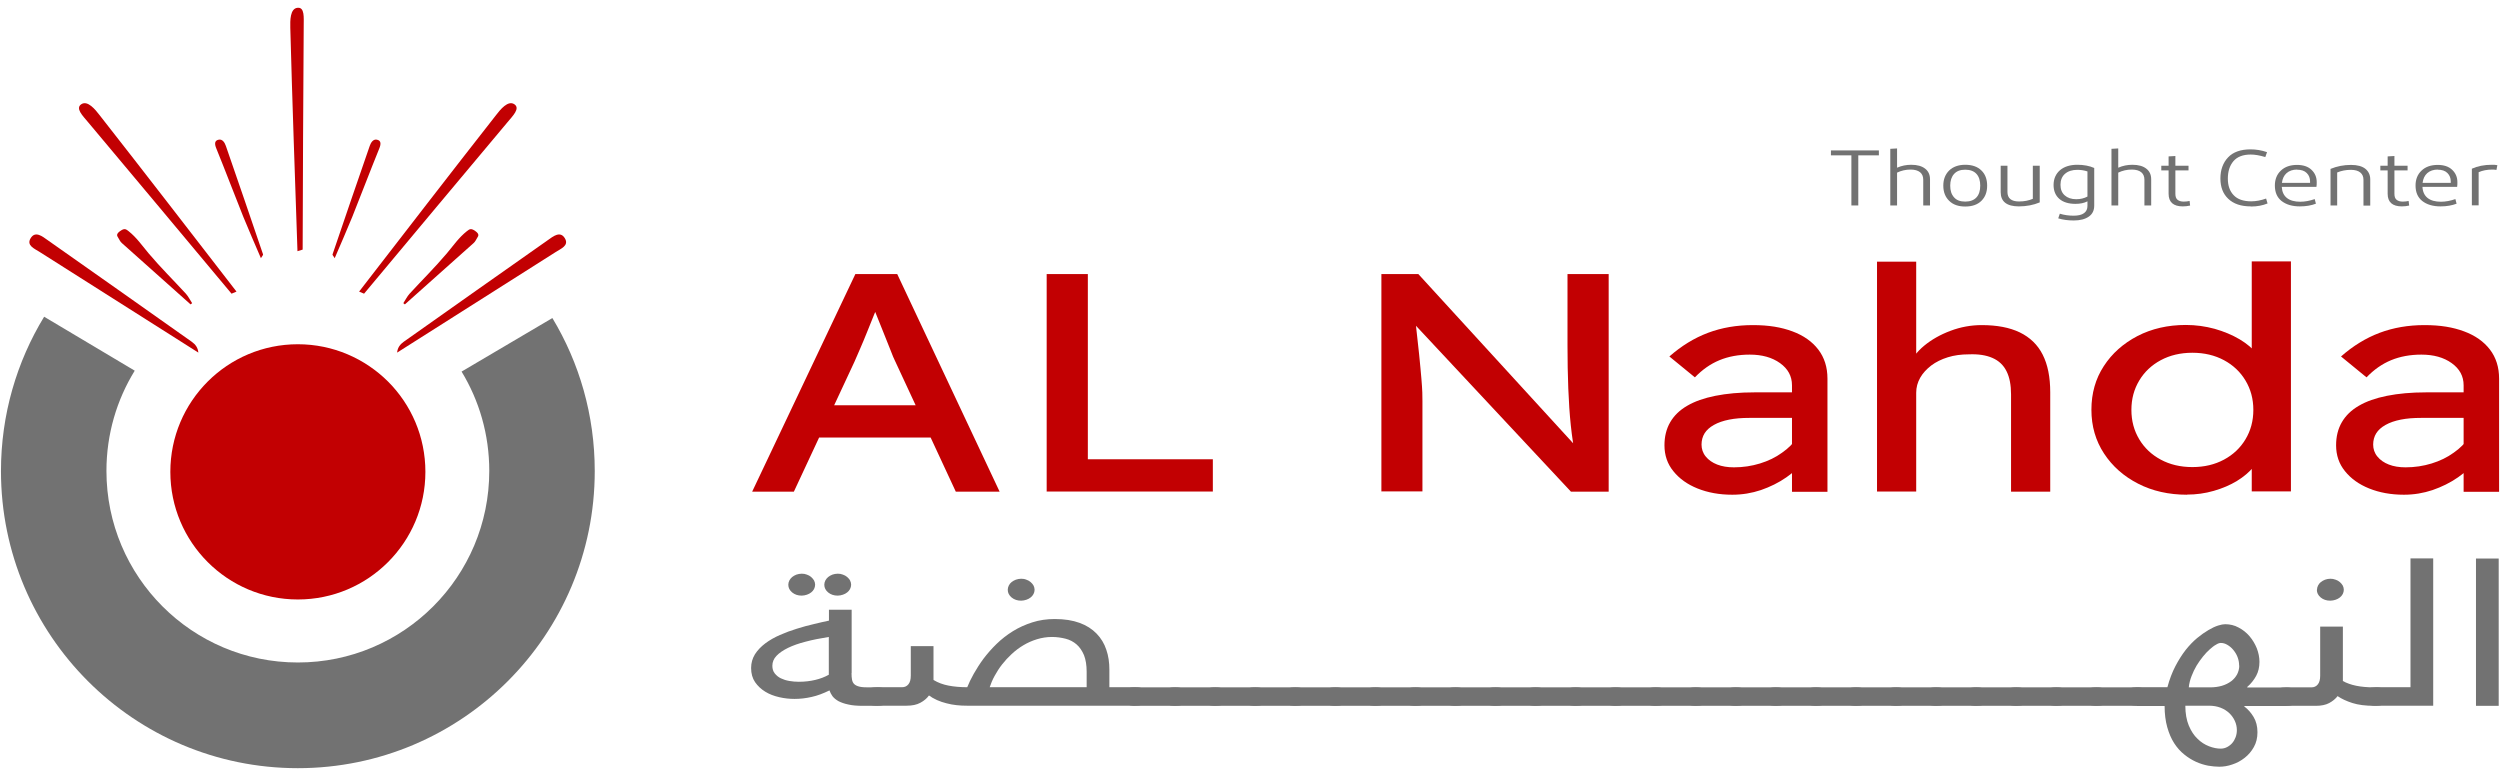 <svg width="196" height="61" viewBox="0 0 196 61" fill="none" xmlns="http://www.w3.org/2000/svg">
<g clip-path="url(#clip0_205_8313)">
<path d="M33.351 36.994C33.351 42.518 28.873 46.999 23.353 46.999C17.834 46.999 13.355 42.518 13.355 36.994C13.355 34.232 14.47 31.731 16.282 29.917C18.094 28.104 20.593 26.989 23.353 26.989C26.113 26.989 28.613 28.114 30.425 29.917C32.237 31.731 33.351 34.232 33.351 36.994Z" fill="#C20002"/>
<path d="M15.552 27.645C11.386 24.998 7.262 22.382 3.128 19.766C2.711 19.495 2.055 19.255 2.399 18.682C2.763 18.067 3.336 18.546 3.722 18.817C7.502 21.465 11.272 24.143 15.042 26.801C15.313 26.999 15.511 27.238 15.552 27.645Z" fill="#C20002"/>
<path d="M14.938 23.861C13.147 22.256 11.345 20.662 9.554 19.057C9.419 18.942 9.356 18.776 9.263 18.63C9.148 18.473 9.117 18.327 9.429 18.108C9.783 17.858 9.887 17.983 10.075 18.119C10.71 18.619 11.158 19.276 11.658 19.87C12.585 20.964 13.605 21.975 14.574 23.028C14.772 23.247 14.897 23.518 15.063 23.768C15.022 23.799 14.991 23.83 14.949 23.861H14.938Z" fill="#C20002"/>
<path d="M18.156 23.028C14.407 18.546 10.668 14.055 6.908 9.583C6.481 9.073 5.898 8.499 6.367 8.176C6.867 7.832 7.481 8.604 7.794 9.01C11.407 13.617 14.969 18.244 18.541 22.861C18.406 22.913 18.281 22.965 18.145 23.028H18.156Z" fill="#C20002"/>
<path d="M20.457 20.245C19.978 19.12 19.509 18.067 19.082 17.015C18.363 15.222 17.687 13.429 16.958 11.637C16.812 11.282 16.812 11.011 17.155 10.949C17.437 10.897 17.614 11.168 17.707 11.439C18.686 14.274 19.665 17.108 20.623 19.943C20.644 19.995 20.55 20.068 20.446 20.256L20.457 20.245Z" fill="#C20002"/>
<path d="M31.133 27.645C35.298 24.998 39.423 22.382 43.557 19.766C43.974 19.495 44.63 19.255 44.286 18.682C43.922 18.067 43.349 18.546 42.964 18.817C39.183 21.465 35.413 24.143 31.643 26.801C31.372 26.999 31.174 27.238 31.133 27.645Z" fill="#C20002"/>
<path d="M31.746 23.861C33.537 22.256 35.339 20.662 37.13 19.057C37.266 18.942 37.328 18.776 37.422 18.63C37.536 18.473 37.568 18.327 37.255 18.108C36.901 17.858 36.797 17.983 36.61 18.119C35.974 18.619 35.526 19.276 35.027 19.87C34.1 20.964 33.079 21.975 32.111 23.028C31.913 23.247 31.788 23.518 31.621 23.768C31.663 23.799 31.694 23.83 31.736 23.861H31.746Z" fill="#C20002"/>
<path d="M28.54 23.028C32.289 18.546 36.028 14.055 39.787 9.583C40.214 9.073 40.797 8.499 40.329 8.176C39.829 7.832 39.214 8.604 38.902 9.01C35.288 13.617 31.726 18.244 28.154 22.861C28.29 22.913 28.415 22.965 28.55 23.028H28.54Z" fill="#C20002"/>
<path d="M23.728 19.568C23.748 13.721 23.769 7.884 23.811 2.038C23.811 1.371 23.894 0.558 23.332 0.61C22.728 0.662 22.749 1.652 22.759 2.163C22.915 8.01 23.124 13.856 23.322 19.693C23.457 19.651 23.592 19.61 23.728 19.568Z" fill="#C20002"/>
<path d="M26.238 20.245C26.717 19.12 27.186 18.067 27.613 17.015C28.331 15.222 29.008 13.429 29.737 11.637C29.883 11.282 29.883 11.011 29.539 10.949C29.258 10.897 29.081 11.168 28.987 11.439C28.008 14.274 27.029 17.108 26.071 19.943C26.05 19.995 26.144 20.068 26.248 20.256L26.238 20.245Z" fill="#C20002"/>
<path d="M36.183 29.125C37.568 31.397 38.359 34.065 38.359 36.921C38.359 45.217 31.642 51.939 23.352 51.939C15.062 51.939 8.345 45.217 8.345 36.921C8.345 34.034 9.157 31.345 10.563 29.062L3.461 24.831C1.315 28.354 0.076 32.502 0.076 36.931C0.076 49.792 10.491 60.225 23.352 60.225C36.214 60.225 46.628 49.792 46.628 36.931C46.628 32.544 45.42 28.437 43.306 24.935L36.183 29.135V29.125Z" fill="#727272"/>
<path d="M66.76 52.763C66.76 52.982 66.77 53.159 66.802 53.305C66.833 53.451 66.895 53.565 66.989 53.649C67.083 53.732 67.218 53.795 67.395 53.836C67.572 53.878 67.791 53.889 68.083 53.889H68.78C69.02 53.889 69.197 53.92 69.311 53.982C69.426 54.045 69.489 54.16 69.489 54.316V54.868C69.489 54.972 69.468 55.056 69.436 55.118C69.395 55.181 69.353 55.222 69.28 55.254C69.218 55.285 69.134 55.306 69.051 55.316C68.968 55.327 68.874 55.337 68.77 55.337H67.635C67.197 55.337 66.812 55.306 66.51 55.233C66.198 55.17 65.948 55.077 65.739 54.972C65.541 54.858 65.385 54.733 65.271 54.587C65.167 54.441 65.083 54.285 65.031 54.128C64.542 54.368 64.073 54.545 63.636 54.639C63.188 54.743 62.74 54.795 62.292 54.795C61.897 54.795 61.501 54.754 61.095 54.66C60.688 54.566 60.324 54.431 60.001 54.232C59.678 54.034 59.407 53.784 59.199 53.482C58.991 53.18 58.887 52.805 58.887 52.377C58.887 51.971 58.991 51.617 59.189 51.293C59.397 50.97 59.668 50.689 60.001 50.439C60.334 50.189 60.72 49.97 61.147 49.782C61.574 49.595 62.021 49.428 62.469 49.292C62.917 49.146 63.365 49.032 63.802 48.928C64.24 48.823 64.635 48.73 64.99 48.657V47.802H66.77V52.773L66.76 52.763ZM64.979 49.938C64.323 50.043 63.719 50.157 63.177 50.303C62.636 50.439 62.167 50.605 61.782 50.793C61.397 50.981 61.095 51.189 60.876 51.418C60.657 51.648 60.553 51.908 60.553 52.2C60.553 52.44 60.615 52.638 60.74 52.794C60.865 52.95 61.022 53.086 61.219 53.18C61.417 53.274 61.636 53.347 61.886 53.388C62.126 53.43 62.376 53.451 62.626 53.451C63.094 53.451 63.521 53.399 63.917 53.305C64.313 53.211 64.667 53.076 64.979 52.898V49.938ZM61.803 45.843C61.803 45.728 61.834 45.613 61.886 45.509C61.938 45.405 62.021 45.311 62.105 45.238C62.199 45.165 62.303 45.103 62.438 45.05C62.563 45.009 62.709 44.977 62.855 44.977C63 44.977 63.136 44.998 63.261 45.05C63.386 45.092 63.5 45.155 63.594 45.238C63.688 45.322 63.761 45.405 63.823 45.509C63.875 45.613 63.906 45.728 63.906 45.843C63.906 45.957 63.875 46.072 63.823 46.176C63.771 46.28 63.688 46.374 63.594 46.447C63.5 46.52 63.386 46.583 63.261 46.624C63.136 46.666 62.99 46.697 62.855 46.697C62.553 46.697 62.313 46.614 62.105 46.447C61.907 46.28 61.803 46.082 61.803 45.843ZM64.625 45.843C64.625 45.728 64.656 45.613 64.708 45.509C64.76 45.405 64.844 45.311 64.927 45.238C65.021 45.165 65.125 45.103 65.26 45.05C65.385 45.009 65.531 44.977 65.677 44.977C65.823 44.977 65.958 44.998 66.083 45.05C66.208 45.092 66.323 45.155 66.416 45.238C66.51 45.322 66.593 45.405 66.645 45.509C66.698 45.613 66.729 45.728 66.729 45.843C66.729 45.957 66.698 46.072 66.645 46.176C66.593 46.28 66.51 46.374 66.416 46.447C66.323 46.52 66.208 46.583 66.083 46.624C65.958 46.666 65.812 46.697 65.677 46.697C65.375 46.697 65.135 46.614 64.927 46.447C64.729 46.28 64.625 46.082 64.625 45.843Z" fill="#727272"/>
<path d="M73.197 53.315C73.54 53.524 73.936 53.67 74.374 53.753C74.811 53.836 75.3 53.878 75.832 53.878C75.957 53.565 76.123 53.211 76.342 52.825C76.561 52.44 76.811 52.044 77.102 51.648C77.404 51.252 77.737 50.866 78.123 50.491C78.508 50.116 78.935 49.782 79.404 49.49C79.872 49.199 80.383 48.969 80.935 48.792C81.487 48.615 82.07 48.532 82.695 48.532C83.455 48.532 84.101 48.636 84.642 48.834C85.184 49.032 85.621 49.313 85.975 49.678C86.319 50.032 86.579 50.46 86.735 50.939C86.902 51.418 86.975 51.94 86.975 52.502V53.878H89.016C89.256 53.878 89.433 53.909 89.547 53.972C89.662 54.034 89.724 54.149 89.724 54.305V54.858C89.724 54.962 89.704 55.045 89.672 55.108C89.641 55.17 89.589 55.212 89.516 55.243C89.443 55.275 89.37 55.295 89.287 55.306C89.204 55.316 89.11 55.327 89.006 55.327H75.811C75.54 55.327 75.269 55.316 74.998 55.285C74.728 55.254 74.467 55.212 74.207 55.139C73.947 55.077 73.707 54.993 73.468 54.889C73.228 54.785 73.02 54.66 72.832 54.524C72.666 54.754 72.447 54.941 72.155 55.097C71.874 55.254 71.51 55.327 71.072 55.327H68.739C68.5 55.327 68.323 55.295 68.208 55.233C68.094 55.17 68.031 55.056 68.031 54.899V54.347C68.031 54.243 68.052 54.159 68.083 54.097C68.115 54.034 68.167 53.993 68.24 53.961C68.302 53.93 68.385 53.909 68.469 53.899C68.552 53.889 68.646 53.878 68.75 53.878H70.718C70.926 53.878 71.093 53.805 71.218 53.649C71.343 53.503 71.406 53.274 71.406 52.961V50.658H73.186V53.294L73.197 53.315ZM85.194 52.669C85.194 52.148 85.121 51.71 84.986 51.366C84.84 51.022 84.653 50.741 84.403 50.522C84.163 50.314 83.871 50.157 83.538 50.074C83.205 49.991 82.851 49.938 82.476 49.938C82.07 49.938 81.674 50.001 81.299 50.116C80.924 50.23 80.57 50.387 80.237 50.585C79.904 50.783 79.602 51.012 79.32 51.273C79.039 51.533 78.789 51.804 78.56 52.096C78.331 52.388 78.144 52.69 77.977 52.992C77.81 53.294 77.685 53.597 77.592 53.878H85.194V52.669ZM79.008 46.239C79.008 46.124 79.039 46.009 79.091 45.905C79.143 45.801 79.216 45.707 79.31 45.634C79.404 45.561 79.508 45.499 79.643 45.447C79.768 45.405 79.914 45.373 80.06 45.373C80.206 45.373 80.341 45.394 80.466 45.447C80.591 45.488 80.706 45.551 80.799 45.634C80.893 45.707 80.966 45.801 81.028 45.905C81.08 46.009 81.112 46.124 81.112 46.239C81.112 46.353 81.08 46.468 81.028 46.572C80.976 46.676 80.893 46.77 80.799 46.843C80.706 46.916 80.591 46.979 80.466 47.02C80.341 47.062 80.195 47.093 80.06 47.093C79.758 47.093 79.518 47.01 79.31 46.843C79.112 46.676 79.008 46.478 79.008 46.239Z" fill="#727272"/>
<path d="M92.869 54.868C92.869 54.972 92.849 55.056 92.817 55.118C92.776 55.181 92.734 55.222 92.661 55.254C92.588 55.285 92.515 55.306 92.432 55.316C92.349 55.326 92.255 55.337 92.151 55.337H89.006C88.901 55.337 88.818 55.337 88.725 55.316C88.641 55.316 88.558 55.285 88.495 55.254C88.433 55.222 88.381 55.17 88.339 55.118C88.297 55.056 88.287 54.972 88.287 54.868V54.316C88.287 54.159 88.35 54.055 88.464 53.982C88.579 53.909 88.766 53.888 88.995 53.888H92.14C92.38 53.888 92.557 53.919 92.671 53.982C92.786 54.044 92.849 54.159 92.849 54.316V54.868H92.869Z" fill="#727272"/>
<path d="M96.014 54.868C96.014 54.972 95.993 55.056 95.962 55.118C95.92 55.181 95.879 55.222 95.806 55.254C95.733 55.285 95.66 55.306 95.576 55.316C95.493 55.326 95.4 55.337 95.295 55.337H92.15C92.046 55.337 91.963 55.337 91.869 55.316C91.786 55.316 91.702 55.285 91.64 55.254C91.577 55.222 91.525 55.17 91.484 55.118C91.442 55.056 91.432 54.972 91.432 54.868V54.316C91.432 54.159 91.494 54.055 91.609 53.982C91.723 53.909 91.911 53.888 92.14 53.888H95.285C95.525 53.888 95.701 53.919 95.816 53.982C95.931 54.044 95.993 54.159 95.993 54.316V54.868H96.014Z" fill="#727272"/>
<path d="M99.159 54.868C99.159 54.972 99.138 55.056 99.106 55.118C99.065 55.181 99.023 55.222 98.95 55.254C98.877 55.285 98.804 55.306 98.721 55.316C98.638 55.326 98.544 55.337 98.44 55.337H95.295C95.191 55.337 95.107 55.337 95.014 55.316C94.93 55.316 94.847 55.285 94.784 55.254C94.722 55.222 94.67 55.17 94.628 55.118C94.587 55.056 94.576 54.972 94.576 54.868V54.316C94.576 54.159 94.639 54.055 94.753 53.982C94.868 53.909 95.055 53.888 95.284 53.888H98.43C98.669 53.888 98.846 53.919 98.961 53.982C99.075 54.044 99.138 54.159 99.138 54.316V54.868H99.159Z" fill="#727272"/>
<path d="M102.293 54.868C102.293 54.972 102.272 55.056 102.241 55.118C102.21 55.181 102.158 55.222 102.085 55.254C102.012 55.285 101.939 55.306 101.856 55.316C101.773 55.326 101.679 55.337 101.575 55.337H98.43C98.325 55.337 98.242 55.337 98.148 55.316C98.065 55.316 97.982 55.285 97.919 55.254C97.857 55.222 97.805 55.17 97.763 55.118C97.721 55.056 97.711 54.972 97.711 54.868V54.316C97.711 54.159 97.773 54.055 97.888 53.982C98.002 53.909 98.19 53.888 98.419 53.888H101.564C101.804 53.888 101.981 53.919 102.095 53.982C102.21 54.044 102.272 54.159 102.272 54.316V54.868H102.293Z" fill="#727272"/>
<path d="M105.438 54.868C105.438 54.972 105.417 55.056 105.386 55.118C105.354 55.181 105.302 55.222 105.229 55.254C105.157 55.285 105.084 55.306 105 55.316C104.917 55.326 104.823 55.337 104.719 55.337H101.574C101.48 55.337 101.387 55.337 101.293 55.316C101.21 55.316 101.126 55.285 101.064 55.254C101.001 55.222 100.949 55.17 100.908 55.118C100.876 55.056 100.855 54.972 100.855 54.868V54.316C100.855 54.159 100.918 54.055 101.033 53.982C101.147 53.909 101.335 53.888 101.564 53.888H104.709C104.948 53.888 105.125 53.919 105.24 53.982C105.354 54.044 105.417 54.159 105.417 54.316V54.868H105.438Z" fill="#727272"/>
<path d="M108.573 54.868C108.573 54.972 108.552 55.056 108.52 55.118C108.489 55.181 108.437 55.222 108.364 55.254C108.291 55.285 108.218 55.306 108.135 55.316C108.052 55.326 107.958 55.337 107.854 55.337H104.709C104.615 55.337 104.521 55.337 104.428 55.316C104.344 55.316 104.261 55.285 104.199 55.254C104.136 55.222 104.084 55.17 104.042 55.118C104.011 55.056 103.99 54.972 103.99 54.868V54.316C103.99 54.159 104.053 54.055 104.167 53.982C104.282 53.909 104.469 53.888 104.698 53.888H107.844C108.083 53.888 108.26 53.919 108.375 53.982C108.489 54.044 108.552 54.159 108.552 54.316V54.868H108.573Z" fill="#727272"/>
<path d="M111.719 54.868C111.719 54.972 111.698 55.056 111.667 55.118C111.636 55.181 111.584 55.222 111.511 55.254C111.438 55.285 111.365 55.306 111.282 55.316C111.198 55.326 111.105 55.337 111 55.337H107.855C107.762 55.337 107.668 55.337 107.574 55.316C107.491 55.316 107.407 55.285 107.345 55.254C107.283 55.222 107.23 55.17 107.189 55.118C107.158 55.056 107.137 54.972 107.137 54.868V54.316C107.137 54.159 107.199 54.055 107.314 53.982C107.428 53.909 107.616 53.888 107.845 53.888H110.99C111.23 53.888 111.407 53.919 111.521 53.982C111.636 54.044 111.698 54.159 111.698 54.316V54.868H111.719Z" fill="#727272"/>
<path d="M114.854 54.868C114.854 54.972 114.833 55.056 114.802 55.118C114.77 55.181 114.718 55.222 114.645 55.254C114.573 55.285 114.5 55.306 114.416 55.316C114.333 55.326 114.239 55.337 114.135 55.337H110.99C110.896 55.337 110.803 55.337 110.709 55.316C110.626 55.316 110.542 55.285 110.48 55.254C110.417 55.222 110.365 55.17 110.324 55.118C110.292 55.056 110.271 54.972 110.271 54.868V54.316C110.271 54.159 110.334 54.055 110.449 53.982C110.563 53.909 110.751 53.888 110.98 53.888H114.125C114.364 53.888 114.541 53.919 114.656 53.982C114.77 54.044 114.833 54.159 114.833 54.316V54.868H114.854Z" fill="#727272"/>
<path d="M117.998 54.868C117.998 54.972 117.977 55.056 117.946 55.118C117.915 55.181 117.863 55.222 117.79 55.254C117.717 55.285 117.644 55.306 117.561 55.316C117.478 55.326 117.384 55.337 117.28 55.337H114.135C114.041 55.337 113.947 55.337 113.853 55.316C113.77 55.316 113.687 55.285 113.624 55.254C113.562 55.222 113.51 55.17 113.468 55.118C113.437 55.056 113.416 54.972 113.416 54.868V54.316C113.416 54.159 113.478 54.055 113.593 53.982C113.708 53.909 113.895 53.888 114.124 53.888H117.269C117.509 53.888 117.686 53.919 117.8 53.982C117.915 54.044 117.977 54.159 117.977 54.316V54.868H117.998Z" fill="#727272"/>
<path d="M121.133 54.868C121.133 54.972 121.112 55.056 121.081 55.118C121.05 55.181 120.998 55.222 120.925 55.254C120.852 55.285 120.779 55.306 120.696 55.316C120.612 55.326 120.519 55.337 120.414 55.337H117.269C117.176 55.337 117.082 55.337 116.988 55.316C116.905 55.316 116.822 55.285 116.759 55.254C116.697 55.222 116.645 55.17 116.603 55.118C116.572 55.056 116.551 54.972 116.551 54.868V54.316C116.551 54.159 116.613 54.055 116.728 53.982C116.842 53.909 117.03 53.888 117.259 53.888H120.404C120.644 53.888 120.821 53.919 120.935 53.982C121.05 54.044 121.112 54.159 121.112 54.316V54.868H121.133Z" fill="#727272"/>
<path d="M124.278 54.868C124.278 54.972 124.257 55.056 124.226 55.118C124.194 55.181 124.142 55.222 124.069 55.254C123.996 55.285 123.924 55.306 123.84 55.316C123.757 55.326 123.663 55.337 123.559 55.337H120.414C120.32 55.337 120.226 55.337 120.133 55.316C120.049 55.316 119.966 55.285 119.904 55.254C119.841 55.222 119.789 55.17 119.747 55.118C119.716 55.056 119.695 54.972 119.695 54.868V54.316C119.695 54.159 119.758 54.055 119.872 53.982C119.987 53.909 120.174 53.888 120.403 53.888H123.549C123.788 53.888 123.965 53.919 124.08 53.982C124.194 54.044 124.257 54.159 124.257 54.316V54.868H124.278Z" fill="#727272"/>
<path d="M127.412 54.868C127.412 54.972 127.392 55.056 127.36 55.118C127.329 55.181 127.277 55.222 127.204 55.254C127.131 55.285 127.058 55.306 126.975 55.316C126.892 55.326 126.798 55.337 126.694 55.337H123.549C123.455 55.337 123.361 55.337 123.267 55.316C123.184 55.316 123.101 55.285 123.038 55.254C122.976 55.222 122.924 55.17 122.882 55.118C122.851 55.056 122.83 54.972 122.83 54.868V54.316C122.83 54.159 122.893 54.055 123.007 53.982C123.122 53.909 123.309 53.888 123.538 53.888H126.683C126.923 53.888 127.1 53.919 127.215 53.982C127.329 54.044 127.392 54.159 127.392 54.316V54.868H127.412Z" fill="#727272"/>
<path d="M130.559 54.868C130.559 54.972 130.538 55.056 130.507 55.118C130.476 55.181 130.423 55.222 130.351 55.254C130.278 55.285 130.205 55.306 130.121 55.316C130.038 55.326 129.944 55.337 129.84 55.337H126.695C126.601 55.337 126.508 55.337 126.414 55.316C126.331 55.316 126.247 55.285 126.185 55.254C126.122 55.222 126.07 55.17 126.029 55.118C125.997 55.056 125.977 54.972 125.977 54.868V54.316C125.977 54.159 126.039 54.055 126.154 53.982C126.268 53.909 126.456 53.888 126.685 53.888H129.83C130.069 53.888 130.246 53.919 130.361 53.982C130.476 54.044 130.538 54.159 130.538 54.316V54.868H130.559Z" fill="#727272"/>
<path d="M133.694 54.868C133.694 54.972 133.673 55.056 133.642 55.118C133.61 55.181 133.558 55.222 133.485 55.254C133.412 55.285 133.34 55.306 133.256 55.316C133.173 55.326 133.079 55.337 132.975 55.337H129.83C129.736 55.337 129.642 55.337 129.549 55.316C129.465 55.316 129.382 55.285 129.32 55.254C129.257 55.222 129.205 55.17 129.163 55.118C129.132 55.056 129.111 54.972 129.111 54.868V54.316C129.111 54.159 129.174 54.055 129.288 53.982C129.403 53.909 129.59 53.888 129.82 53.888H132.965C133.204 53.888 133.381 53.919 133.496 53.982C133.61 54.044 133.673 54.159 133.673 54.316V54.868H133.694Z" fill="#727272"/>
<path d="M136.838 54.868C136.838 54.972 136.817 55.056 136.786 55.118C136.755 55.181 136.703 55.222 136.63 55.254C136.557 55.285 136.484 55.306 136.401 55.316C136.317 55.326 136.224 55.337 136.12 55.337H132.974C132.881 55.337 132.787 55.337 132.693 55.316C132.61 55.316 132.527 55.285 132.464 55.254C132.402 55.222 132.35 55.17 132.308 55.118C132.277 55.056 132.256 54.972 132.256 54.868V54.316C132.256 54.159 132.318 54.055 132.433 53.982C132.547 53.909 132.735 53.888 132.964 53.888H136.109C136.349 53.888 136.526 53.919 136.64 53.982C136.755 54.044 136.817 54.159 136.817 54.316V54.868H136.838Z" fill="#727272"/>
<path d="M139.973 54.868C139.973 54.972 139.952 55.056 139.921 55.118C139.89 55.181 139.838 55.222 139.765 55.254C139.692 55.285 139.619 55.306 139.536 55.316C139.452 55.326 139.358 55.337 139.254 55.337H136.109C136.015 55.337 135.922 55.337 135.828 55.316C135.745 55.316 135.661 55.285 135.599 55.254C135.536 55.222 135.484 55.17 135.443 55.118C135.411 55.056 135.391 54.972 135.391 54.868V54.316C135.391 54.159 135.453 54.055 135.568 53.982C135.682 53.909 135.87 53.888 136.099 53.888H139.244C139.483 53.888 139.661 53.919 139.775 53.982C139.89 54.044 139.952 54.159 139.952 54.316V54.868H139.973Z" fill="#727272"/>
<path d="M143.117 54.868C143.117 54.972 143.097 55.056 143.065 55.118C143.034 55.181 142.982 55.222 142.909 55.254C142.836 55.285 142.763 55.306 142.68 55.316C142.597 55.326 142.503 55.337 142.399 55.337H139.254C139.16 55.337 139.066 55.337 138.973 55.316C138.889 55.316 138.806 55.285 138.743 55.254C138.681 55.222 138.629 55.17 138.587 55.118C138.556 55.056 138.535 54.972 138.535 54.868V54.316C138.535 54.159 138.598 54.055 138.712 53.982C138.827 53.909 139.014 53.888 139.243 53.888H142.388C142.628 53.888 142.805 53.919 142.92 53.982C143.034 54.044 143.097 54.159 143.097 54.316V54.868H143.117Z" fill="#727272"/>
<path d="M146.262 54.868C146.262 54.972 146.241 55.056 146.21 55.118C146.179 55.181 146.127 55.222 146.054 55.254C145.981 55.285 145.908 55.306 145.825 55.316C145.741 55.326 145.648 55.337 145.543 55.337H142.398C142.305 55.337 142.211 55.337 142.117 55.316C142.034 55.316 141.95 55.285 141.888 55.254C141.825 55.222 141.773 55.17 141.732 55.118C141.701 55.056 141.68 54.972 141.68 54.868V54.316C141.68 54.159 141.742 54.055 141.857 53.982C141.971 53.909 142.159 53.888 142.388 53.888H145.533C145.773 53.888 145.95 53.919 146.064 53.982C146.179 54.044 146.241 54.159 146.241 54.316V54.868H146.262Z" fill="#727272"/>
<path d="M149.397 54.868C149.397 54.972 149.376 55.056 149.345 55.118C149.313 55.181 149.261 55.222 149.188 55.254C149.116 55.285 149.043 55.306 148.959 55.316C148.876 55.326 148.782 55.337 148.678 55.337H145.533C145.439 55.337 145.346 55.337 145.252 55.316C145.169 55.316 145.085 55.285 145.023 55.254C144.96 55.222 144.908 55.17 144.867 55.118C144.835 55.056 144.814 54.972 144.814 54.868V54.316C144.814 54.159 144.877 54.055 144.991 53.982C145.106 53.909 145.294 53.888 145.523 53.888H148.668C148.907 53.888 149.084 53.919 149.199 53.982C149.313 54.044 149.376 54.159 149.376 54.316V54.868H149.397Z" fill="#727272"/>
<path d="M152.543 54.868C152.543 54.972 152.522 55.056 152.491 55.118C152.46 55.181 152.408 55.222 152.335 55.254C152.262 55.285 152.189 55.306 152.106 55.316C152.023 55.326 151.929 55.337 151.825 55.337H148.68C148.586 55.337 148.492 55.337 148.398 55.316C148.315 55.316 148.232 55.285 148.169 55.254C148.107 55.222 148.055 55.17 148.013 55.118C147.982 55.056 147.961 54.972 147.961 54.868V54.316C147.961 54.159 148.023 54.055 148.138 53.982C148.253 53.909 148.44 53.888 148.669 53.888H151.814C152.054 53.888 152.231 53.919 152.345 53.982C152.46 54.044 152.522 54.159 152.522 54.316V54.868H152.543Z" fill="#727272"/>
<path d="M155.678 54.868C155.678 54.972 155.657 55.056 155.626 55.118C155.595 55.181 155.543 55.222 155.47 55.254C155.397 55.285 155.324 55.306 155.241 55.316C155.157 55.326 155.064 55.337 154.959 55.337H151.814C151.721 55.337 151.627 55.337 151.533 55.316C151.45 55.316 151.366 55.285 151.304 55.254C151.242 55.222 151.189 55.17 151.148 55.118C151.117 55.056 151.096 54.972 151.096 54.868V54.316C151.096 54.159 151.158 54.055 151.273 53.982C151.387 53.909 151.575 53.888 151.804 53.888H154.949C155.189 53.888 155.366 53.919 155.48 53.982C155.595 54.044 155.657 54.159 155.657 54.316V54.868H155.678Z" fill="#727272"/>
<path d="M158.823 54.868C158.823 54.972 158.802 55.056 158.77 55.118C158.739 55.181 158.687 55.222 158.614 55.254C158.541 55.285 158.468 55.306 158.385 55.316C158.302 55.326 158.208 55.337 158.104 55.337H154.959C154.865 55.337 154.771 55.337 154.678 55.316C154.594 55.316 154.511 55.285 154.449 55.254C154.386 55.222 154.334 55.17 154.292 55.118C154.261 55.056 154.24 54.972 154.24 54.868V54.316C154.24 54.159 154.303 54.055 154.417 53.982C154.532 53.909 154.719 53.888 154.948 53.888H158.094C158.333 53.888 158.51 53.919 158.625 53.982C158.739 54.044 158.802 54.159 158.802 54.316V54.868H158.823Z" fill="#727272"/>
<path d="M161.957 54.868C161.957 54.972 161.936 55.056 161.905 55.118C161.874 55.181 161.822 55.222 161.749 55.254C161.676 55.285 161.603 55.306 161.52 55.316C161.437 55.326 161.343 55.337 161.239 55.337H158.094C158 55.337 157.906 55.337 157.812 55.316C157.729 55.316 157.646 55.285 157.583 55.254C157.521 55.222 157.469 55.17 157.427 55.118C157.396 55.056 157.375 54.972 157.375 54.868V54.316C157.375 54.159 157.437 54.055 157.552 53.982C157.667 53.909 157.854 53.888 158.083 53.888H161.228C161.468 53.888 161.645 53.919 161.759 53.982C161.874 54.044 161.936 54.159 161.936 54.316V54.868H161.957Z" fill="#727272"/>
<path d="M165.102 54.868C165.102 54.972 165.081 55.056 165.05 55.118C165.019 55.181 164.966 55.222 164.894 55.254C164.821 55.285 164.748 55.306 164.664 55.316C164.581 55.326 164.487 55.337 164.383 55.337H161.238C161.144 55.337 161.051 55.337 160.957 55.316C160.874 55.316 160.79 55.285 160.728 55.254C160.665 55.222 160.613 55.17 160.572 55.118C160.54 55.056 160.52 54.972 160.52 54.868V54.316C160.52 54.159 160.582 54.055 160.697 53.982C160.811 53.909 160.999 53.888 161.228 53.888H164.373C164.612 53.888 164.789 53.919 164.904 53.982C165.019 54.044 165.081 54.159 165.081 54.316V54.868H165.102Z" fill="#727272"/>
<path d="M168.237 54.868C168.237 54.972 168.216 55.056 168.185 55.118C168.153 55.181 168.101 55.222 168.028 55.254C167.955 55.285 167.883 55.306 167.799 55.316C167.716 55.326 167.622 55.337 167.518 55.337H164.373C164.279 55.337 164.185 55.337 164.092 55.316C164.008 55.316 163.925 55.285 163.863 55.254C163.8 55.222 163.748 55.17 163.706 55.118C163.675 55.056 163.654 54.972 163.654 54.868V54.316C163.654 54.159 163.717 54.055 163.831 53.982C163.946 53.909 164.133 53.888 164.362 53.888H167.508C167.747 53.888 167.924 53.919 168.039 53.982C168.153 54.044 168.216 54.159 168.216 54.316V54.868H168.237Z" fill="#727272"/>
<path d="M167.528 55.327C167.289 55.327 167.112 55.295 166.997 55.233C166.883 55.17 166.82 55.056 166.82 54.9V54.347C166.82 54.243 166.841 54.16 166.872 54.097C166.914 54.034 166.956 53.993 167.029 53.962C167.101 53.93 167.174 53.909 167.258 53.899C167.341 53.889 167.435 53.878 167.539 53.878H169.924C170.09 53.263 170.299 52.711 170.549 52.231C170.799 51.752 171.069 51.325 171.361 50.95C171.653 50.585 171.955 50.272 172.257 50.022C172.559 49.772 172.861 49.563 173.142 49.397C173.423 49.23 173.673 49.115 173.902 49.042C174.131 48.969 174.308 48.938 174.454 48.938C174.829 48.938 175.183 49.021 175.506 49.199C175.829 49.365 176.12 49.595 176.36 49.876C176.599 50.157 176.787 50.47 176.933 50.824C177.068 51.179 177.141 51.533 177.141 51.888C177.141 52.294 177.058 52.669 176.881 52.992C176.703 53.315 176.474 53.607 176.183 53.857V53.899H179.224C179.463 53.899 179.64 53.93 179.755 53.993C179.869 54.055 179.932 54.17 179.932 54.326V54.879C179.932 54.983 179.911 55.066 179.88 55.129C179.838 55.191 179.797 55.233 179.724 55.264C179.661 55.295 179.578 55.316 179.495 55.327C179.411 55.337 179.318 55.348 179.213 55.348H175.954V55.389C176.245 55.608 176.485 55.879 176.683 56.213C176.881 56.546 176.985 56.942 176.985 57.411C176.985 57.849 176.891 58.235 176.703 58.568C176.516 58.902 176.277 59.183 175.985 59.412C175.693 59.642 175.37 59.819 175.016 59.933C174.662 60.059 174.319 60.111 173.985 60.111C173.715 60.111 173.423 60.079 173.111 60.027C172.798 59.965 172.486 59.871 172.163 59.725C171.85 59.579 171.538 59.391 171.246 59.152C170.944 58.912 170.684 58.62 170.455 58.266C170.226 57.911 170.049 57.495 169.913 57.015C169.778 56.536 169.705 55.973 169.705 55.348H167.528V55.327ZM171.33 55.327C171.33 55.931 171.423 56.452 171.6 56.88C171.778 57.307 172.007 57.661 172.288 57.922C172.559 58.193 172.861 58.38 173.183 58.506C173.506 58.631 173.819 58.693 174.1 58.693C174.287 58.693 174.454 58.651 174.61 58.568C174.766 58.485 174.902 58.38 175.016 58.245C175.131 58.109 175.214 57.953 175.277 57.786C175.339 57.609 175.37 57.432 175.37 57.245C175.37 56.994 175.318 56.755 175.214 56.525C175.11 56.296 174.964 56.088 174.777 55.91C174.589 55.733 174.36 55.587 174.09 55.483C173.819 55.379 173.517 55.327 173.183 55.327H171.319H171.33ZM175.548 52.179C175.548 51.95 175.506 51.731 175.423 51.512C175.339 51.293 175.225 51.116 175.089 50.95C174.954 50.783 174.798 50.658 174.621 50.553C174.444 50.449 174.277 50.407 174.11 50.407C174.006 50.407 173.881 50.449 173.735 50.543C173.579 50.626 173.423 50.751 173.246 50.908C173.069 51.064 172.892 51.252 172.715 51.471C172.538 51.689 172.371 51.929 172.215 52.179C172.059 52.44 171.934 52.711 171.819 53.003C171.705 53.294 171.632 53.586 171.6 53.889H173.277C173.61 53.889 173.923 53.847 174.204 53.764C174.485 53.68 174.725 53.555 174.923 53.409C175.121 53.263 175.277 53.076 175.391 52.867C175.495 52.659 175.558 52.429 175.558 52.19L175.548 52.179Z" fill="#727272"/>
<path d="M183.672 53.388C183.974 53.555 184.318 53.68 184.724 53.763C185.13 53.847 185.609 53.889 186.171 53.889H186.255C186.494 53.889 186.671 53.92 186.786 53.982C186.9 54.045 186.963 54.159 186.963 54.316V54.868C186.963 54.972 186.942 55.056 186.911 55.118C186.869 55.181 186.828 55.222 186.755 55.254C186.682 55.285 186.609 55.306 186.526 55.316C186.442 55.327 186.349 55.337 186.244 55.337H186.151C185.463 55.337 184.89 55.264 184.432 55.118C183.974 54.972 183.589 54.795 183.266 54.576C183.099 54.795 182.881 54.972 182.61 55.118C182.339 55.264 181.985 55.337 181.568 55.337H179.204C178.965 55.337 178.788 55.306 178.673 55.243C178.559 55.181 178.496 55.066 178.496 54.91V54.358C178.496 54.253 178.517 54.17 178.548 54.107C178.59 54.045 178.631 54.003 178.704 53.972C178.777 53.941 178.85 53.92 178.933 53.909C179.017 53.899 179.111 53.889 179.215 53.889H181.214C181.423 53.889 181.589 53.816 181.714 53.659C181.839 53.513 181.902 53.284 181.902 52.971V49.126H183.682V53.388H183.672ZM181.652 46.239C181.652 46.124 181.683 46.009 181.735 45.905C181.787 45.801 181.86 45.707 181.954 45.634C182.047 45.561 182.152 45.499 182.287 45.447C182.412 45.405 182.547 45.373 182.693 45.373C182.839 45.373 182.974 45.394 183.11 45.447C183.235 45.488 183.349 45.551 183.443 45.634C183.537 45.718 183.61 45.801 183.672 45.905C183.724 46.009 183.755 46.124 183.755 46.239C183.755 46.353 183.724 46.468 183.672 46.572C183.62 46.676 183.537 46.77 183.443 46.843C183.349 46.916 183.235 46.979 183.11 47.02C182.985 47.062 182.839 47.093 182.693 47.093C182.391 47.093 182.152 47.01 181.943 46.843C181.745 46.676 181.641 46.478 181.641 46.239H181.652Z" fill="#727272"/>
<path d="M186.275 55.327C186.035 55.327 185.858 55.295 185.743 55.233C185.629 55.17 185.566 55.056 185.566 54.899V54.347C185.566 54.243 185.587 54.159 185.618 54.097C185.66 54.034 185.702 53.993 185.775 53.961C185.848 53.93 185.92 53.909 186.004 53.899C186.087 53.888 186.181 53.878 186.285 53.878H188.982V43.779H190.763V55.327H186.285H186.275Z" fill="#727272"/>
<path d="M194.117 43.789H195.898V55.337H194.117V43.789Z" fill="#727272"/>
<path d="M58.969 38.547L67.061 21.486H70.342L78.371 38.547H74.935L70.154 28.26C70.092 28.146 69.977 27.875 69.811 27.437C69.644 26.999 69.446 26.509 69.228 25.978C69.009 25.446 68.811 24.946 68.634 24.498C68.457 24.05 68.332 23.758 68.28 23.633L68.967 23.612C68.853 23.893 68.707 24.237 68.53 24.665C68.363 25.092 68.186 25.53 67.988 26.009C67.801 26.478 67.613 26.926 67.436 27.333C67.259 27.75 67.103 28.093 66.988 28.364L62.239 38.547H58.959H58.969ZM62.552 34.305L63.75 31.773H73.247L74.622 34.305H62.562H62.552Z" fill="#C20002"/>
<path d="M82.059 38.547V21.486H85.287V36.004H95.087V38.536H82.069L82.059 38.547Z" fill="#C20002"/>
<path d="M108.301 38.547V21.486H111.197L123.975 35.452L123.496 35.67C123.361 35.003 123.246 34.232 123.152 33.357C123.059 32.481 122.996 31.512 122.954 30.459C122.913 29.407 122.892 28.281 122.892 27.093V21.486H126.12V38.547H123.163L110.593 25.092L110.926 24.748C111.061 25.978 111.176 26.989 111.259 27.781C111.342 28.573 111.394 29.198 111.436 29.667C111.478 30.136 111.499 30.512 111.509 30.772C111.509 31.043 111.519 31.262 111.519 31.439V38.526H108.291L108.301 38.547Z" fill="#C20002"/>
<path d="M135.805 38.786C134.795 38.786 133.889 38.62 133.087 38.297C132.285 37.974 131.661 37.525 131.192 36.942C130.723 36.369 130.494 35.691 130.494 34.91C130.494 34.232 130.64 33.627 130.942 33.106C131.244 32.585 131.681 32.158 132.275 31.814C132.858 31.47 133.598 31.21 134.483 31.032C135.368 30.855 136.389 30.761 137.545 30.761H141.908L141.637 32.763H137.159C136.566 32.763 136.035 32.804 135.566 32.898C135.097 32.992 134.702 33.127 134.368 33.315C134.035 33.502 133.795 33.721 133.639 33.971C133.483 34.222 133.4 34.524 133.4 34.857C133.4 35.191 133.504 35.524 133.733 35.795C133.952 36.066 134.254 36.275 134.629 36.421C135.004 36.567 135.441 36.639 135.941 36.639C136.659 36.639 137.336 36.535 137.982 36.337C138.628 36.139 139.211 35.858 139.711 35.493C140.221 35.139 140.617 34.743 140.888 34.294L141.606 35.931C141.19 36.504 140.669 36.994 140.054 37.421C139.44 37.849 138.774 38.172 138.055 38.422C137.336 38.661 136.597 38.786 135.816 38.786H135.805ZM140.492 38.547V30.209C140.492 29.49 140.179 28.917 139.555 28.468C138.93 28.02 138.138 27.802 137.18 27.802C136.305 27.802 135.514 27.947 134.806 28.239C134.097 28.531 133.462 28.979 132.879 29.584L130.879 27.947C131.817 27.124 132.827 26.499 133.91 26.092C134.993 25.686 136.16 25.488 137.42 25.488C138.68 25.488 139.648 25.654 140.523 25.978C141.398 26.301 142.075 26.78 142.554 27.405C143.033 28.031 143.273 28.792 143.273 29.688V38.557H140.492V38.547Z" fill="#C20002"/>
<path d="M147.158 38.547V20.517H150.23V28.385L149.689 28.677C149.887 28.114 150.272 27.583 150.855 27.103C151.438 26.624 152.115 26.238 152.917 25.936C153.719 25.634 154.532 25.488 155.365 25.488C156.562 25.488 157.552 25.676 158.354 26.061C159.145 26.447 159.749 27.02 160.145 27.802C160.541 28.583 160.738 29.563 160.738 30.751V38.547H157.666V30.918C157.666 30.188 157.552 29.584 157.312 29.105C157.073 28.625 156.708 28.281 156.208 28.062C155.708 27.843 155.094 27.75 154.355 27.781C153.761 27.781 153.209 27.854 152.709 28.01C152.209 28.166 151.782 28.375 151.407 28.656C151.043 28.938 150.751 29.25 150.543 29.615C150.335 29.98 150.23 30.376 150.23 30.793V38.537H147.158V38.547Z" fill="#C20002"/>
<path d="M171.465 38.786C170.028 38.786 168.747 38.495 167.633 37.922C166.508 37.348 165.612 36.556 164.956 35.556C164.3 34.555 163.967 33.419 163.967 32.127C163.967 30.834 164.29 29.698 164.935 28.708C165.581 27.708 166.466 26.926 167.581 26.343C168.695 25.769 169.955 25.477 171.371 25.477C172.152 25.477 172.902 25.582 173.631 25.78C174.36 25.988 175.006 26.259 175.589 26.603C176.162 26.947 176.62 27.333 176.943 27.749C177.266 28.166 177.433 28.583 177.433 29L176.537 29.052V20.496H179.609V38.526H176.537V35.483H177.131C177.131 35.879 176.974 36.264 176.651 36.64C176.329 37.015 175.912 37.38 175.381 37.703C174.85 38.026 174.246 38.286 173.558 38.484C172.871 38.682 172.173 38.776 171.455 38.776L171.465 38.786ZM171.882 36.619C172.819 36.619 173.642 36.421 174.36 36.035C175.079 35.65 175.641 35.118 176.047 34.441C176.454 33.763 176.662 33.002 176.662 32.137C176.662 31.272 176.454 30.511 176.047 29.834C175.641 29.156 175.079 28.625 174.36 28.239C173.642 27.854 172.819 27.656 171.882 27.656C170.944 27.656 170.122 27.854 169.403 28.239C168.684 28.625 168.122 29.156 167.716 29.834C167.31 30.511 167.102 31.272 167.102 32.137C167.102 33.002 167.31 33.763 167.716 34.441C168.122 35.118 168.684 35.65 169.403 36.035C170.122 36.421 170.944 36.619 171.882 36.619Z" fill="#C20002"/>
<path d="M188.462 38.786C187.452 38.786 186.545 38.62 185.744 38.297C184.942 37.974 184.317 37.525 183.848 36.942C183.38 36.369 183.15 35.691 183.15 34.91C183.15 34.232 183.296 33.627 183.598 33.106C183.9 32.585 184.338 32.158 184.931 31.814C185.514 31.47 186.254 31.21 187.139 31.032C188.024 30.855 189.045 30.761 190.201 30.761H194.565L194.294 32.763H189.816C189.222 32.763 188.691 32.804 188.222 32.898C187.754 32.992 187.358 33.127 187.025 33.315C186.691 33.502 186.452 33.721 186.296 33.971C186.139 34.222 186.056 34.524 186.056 34.857C186.056 35.191 186.16 35.524 186.389 35.795C186.608 36.066 186.91 36.275 187.285 36.421C187.66 36.567 188.097 36.639 188.597 36.639C189.316 36.639 189.993 36.535 190.638 36.337C191.284 36.139 191.867 35.858 192.367 35.493C192.877 35.139 193.273 34.743 193.544 34.294L194.262 35.931C193.846 36.504 193.325 36.994 192.711 37.421C192.096 37.849 191.43 38.172 190.711 38.422C189.993 38.661 189.253 38.786 188.472 38.786H188.462ZM193.148 38.547V30.209C193.148 29.49 192.836 28.917 192.211 28.468C191.586 28.02 190.795 27.802 189.836 27.802C188.962 27.802 188.17 27.947 187.462 28.239C186.754 28.531 186.118 28.979 185.535 29.584L183.536 27.947C184.473 27.124 185.483 26.499 186.566 26.092C187.649 25.686 188.816 25.488 190.076 25.488C191.336 25.488 192.305 25.654 193.179 25.978C194.054 26.301 194.731 26.78 195.21 27.405C195.689 28.031 195.929 28.792 195.929 29.688V38.557H193.148V38.547Z" fill="#C20002"/>
<path d="M147.294 12.179H145.69V16.108H145.149V12.179H143.545V11.793H147.304V12.179H147.294Z" fill="#727272"/>
<path d="M148.73 16.108H148.199V11.668L148.73 11.637V13.148C149.084 12.992 149.449 12.919 149.845 12.919C150.313 12.919 150.678 13.023 150.928 13.221C151.188 13.419 151.313 13.7 151.313 14.055V16.108H150.782V14.086C150.782 13.836 150.699 13.638 150.532 13.502C150.365 13.367 150.115 13.294 149.793 13.294C149.407 13.294 149.053 13.377 148.73 13.534V16.108Z" fill="#727272"/>
<path d="M155.344 13.367C155.646 13.658 155.792 14.055 155.792 14.555C155.792 15.055 155.646 15.441 155.344 15.743C155.042 16.045 154.615 16.191 154.074 16.191C153.532 16.191 153.116 16.045 152.814 15.743C152.512 15.451 152.355 15.055 152.355 14.555C152.355 14.055 152.512 13.669 152.814 13.367C153.116 13.075 153.543 12.918 154.074 12.918C154.605 12.918 155.042 13.064 155.344 13.367ZM153.199 13.638C153.001 13.857 152.897 14.169 152.897 14.555C152.897 14.94 152.991 15.243 153.199 15.472C153.397 15.701 153.688 15.805 154.074 15.805C154.459 15.805 154.761 15.691 154.959 15.472C155.157 15.253 155.251 14.94 155.251 14.555C155.251 14.169 155.157 13.857 154.959 13.638C154.761 13.419 154.47 13.304 154.074 13.304C153.678 13.304 153.397 13.419 153.199 13.638Z" fill="#727272"/>
<path d="M159.915 15.868C159.415 16.077 158.863 16.181 158.28 16.181C157.333 16.181 156.854 15.806 156.854 15.066V12.992H157.385V15.055C157.385 15.545 157.687 15.795 158.291 15.795C158.707 15.795 159.061 15.722 159.374 15.587V12.992H159.915V15.858V15.868Z" fill="#727272"/>
<path d="M162.583 17.285C162.146 17.285 161.739 17.233 161.365 17.119L161.489 16.754C161.833 16.858 162.187 16.91 162.562 16.91C162.937 16.91 163.197 16.848 163.385 16.712C163.572 16.577 163.656 16.389 163.656 16.149V15.785C163.395 15.92 163.083 15.983 162.718 15.983C162.187 15.983 161.76 15.857 161.458 15.597C161.156 15.336 161 14.972 161 14.503C161 14.034 161.167 13.638 161.5 13.346C161.833 13.064 162.291 12.918 162.864 12.918C163.364 12.918 163.812 13.002 164.187 13.169V16.118C164.187 16.493 164.051 16.785 163.76 16.983C163.479 17.181 163.083 17.285 162.583 17.285ZM161.542 14.482C161.542 14.836 161.646 15.117 161.875 15.316C162.094 15.514 162.396 15.618 162.781 15.618C163.114 15.618 163.406 15.545 163.656 15.409V13.44C163.406 13.356 163.135 13.315 162.864 13.315C162.458 13.315 162.135 13.419 161.896 13.627C161.656 13.836 161.542 14.127 161.542 14.492V14.482Z" fill="#727272"/>
<path d="M166.07 16.108H165.539V11.668L166.07 11.637V13.148C166.424 12.992 166.789 12.919 167.185 12.919C167.653 12.919 168.018 13.023 168.268 13.221C168.528 13.419 168.653 13.7 168.653 14.055V16.108H168.122V14.086C168.122 13.836 168.039 13.638 167.872 13.502C167.705 13.367 167.455 13.294 167.132 13.294C166.747 13.294 166.393 13.377 166.07 13.534V16.108Z" fill="#727272"/>
<path d="M171.695 16.118C171.507 16.16 171.309 16.181 171.132 16.181C170.393 16.181 170.018 15.848 170.018 15.191V13.357H169.445V12.992H170.018V12.262L170.549 12.231V12.992H171.58V13.357H170.549V15.191C170.549 15.41 170.601 15.566 170.716 15.66C170.83 15.754 170.987 15.806 171.205 15.806C171.372 15.806 171.528 15.785 171.664 15.754L171.705 16.118H171.695Z" fill="#727272"/>
<path d="M176.465 16.181C175.694 16.181 175.111 15.983 174.695 15.586C174.278 15.191 174.08 14.659 174.08 13.992C174.08 13.325 174.278 12.762 174.684 12.335C175.08 11.918 175.673 11.71 176.444 11.71C176.882 11.71 177.309 11.782 177.736 11.928L177.6 12.314C177.152 12.178 176.777 12.116 176.455 12.116C175.851 12.116 175.392 12.293 175.101 12.637C174.809 12.981 174.663 13.44 174.663 14.002C174.663 14.565 174.819 14.992 175.122 15.305C175.424 15.628 175.892 15.784 176.496 15.784C176.861 15.784 177.256 15.712 177.663 15.566L177.777 15.951C177.392 16.108 176.965 16.191 176.475 16.191L176.465 16.181Z" fill="#727272"/>
<path d="M181.588 15.962C181.214 16.108 180.787 16.181 180.308 16.181C179.703 16.181 179.224 16.035 178.87 15.754C178.516 15.472 178.35 15.066 178.35 14.545C178.35 14.065 178.506 13.669 178.818 13.377C179.131 13.075 179.558 12.929 180.089 12.929C180.568 12.929 180.953 13.054 181.224 13.315C181.495 13.575 181.63 13.888 181.63 14.284C181.63 14.42 181.63 14.534 181.609 14.649H178.891C178.912 15.034 179.047 15.326 179.297 15.524C179.547 15.722 179.901 15.816 180.339 15.816C180.703 15.816 181.089 15.743 181.474 15.608L181.568 15.973L181.588 15.962ZM180.099 13.294C179.756 13.294 179.474 13.388 179.266 13.575C179.058 13.763 178.943 14.013 178.902 14.336H181.109C181.109 14.336 181.109 14.263 181.109 14.222C181.109 13.961 181.026 13.742 180.849 13.565C180.672 13.388 180.422 13.304 180.089 13.304L180.099 13.294Z" fill="#727272"/>
<path d="M183.244 16.108H182.713V13.242C183.213 13.033 183.754 12.929 184.317 12.929C184.817 12.929 185.191 13.033 185.441 13.231C185.691 13.43 185.827 13.711 185.827 14.065V16.118H185.296V14.097C185.296 13.846 185.212 13.659 185.046 13.523C184.879 13.388 184.64 13.315 184.306 13.315C183.911 13.315 183.556 13.388 183.234 13.523V16.118L183.244 16.108Z" fill="#727272"/>
<path d="M188.869 16.118C188.681 16.16 188.483 16.181 188.306 16.181C187.567 16.181 187.192 15.848 187.192 15.191V13.357H186.619V12.992H187.192V12.262L187.723 12.231V12.992H188.754V13.357H187.723V15.191C187.723 15.41 187.775 15.566 187.89 15.66C188.004 15.754 188.16 15.806 188.379 15.806C188.546 15.806 188.702 15.785 188.837 15.754L188.879 16.118H188.869Z" fill="#727272"/>
<path d="M192.618 15.962C192.243 16.108 191.816 16.181 191.337 16.181C190.733 16.181 190.254 16.035 189.9 15.754C189.546 15.472 189.379 15.066 189.379 14.545C189.379 14.065 189.535 13.669 189.848 13.377C190.16 13.075 190.587 12.929 191.118 12.929C191.597 12.929 191.982 13.054 192.253 13.315C192.524 13.575 192.659 13.888 192.659 14.284C192.659 14.42 192.659 14.534 192.639 14.649H189.92C189.941 15.034 190.077 15.326 190.327 15.524C190.577 15.722 190.931 15.816 191.368 15.816C191.733 15.816 192.118 15.743 192.503 15.608L192.597 15.973L192.618 15.962ZM191.129 13.294C190.785 13.294 190.504 13.388 190.295 13.575C190.087 13.763 189.973 14.013 189.931 14.336H192.139C192.139 14.336 192.139 14.263 192.139 14.222C192.139 13.961 192.055 13.742 191.878 13.565C191.701 13.388 191.451 13.304 191.118 13.304L191.129 13.294Z" fill="#727272"/>
<path d="M193.783 13.231C194.241 13.023 194.762 12.918 195.366 12.918C195.512 12.918 195.647 12.918 195.793 12.95L195.72 13.325C195.637 13.304 195.533 13.294 195.408 13.294C194.981 13.294 194.627 13.367 194.325 13.502V16.097H193.794V13.231H193.783Z" fill="#727272"/>
</g>
<defs>
<clipPath id="clip0_205_8313">
<rect width="196" height="60" fill="white" transform="translate(0 0.314)"/>
</clipPath>
</defs>
</svg>
